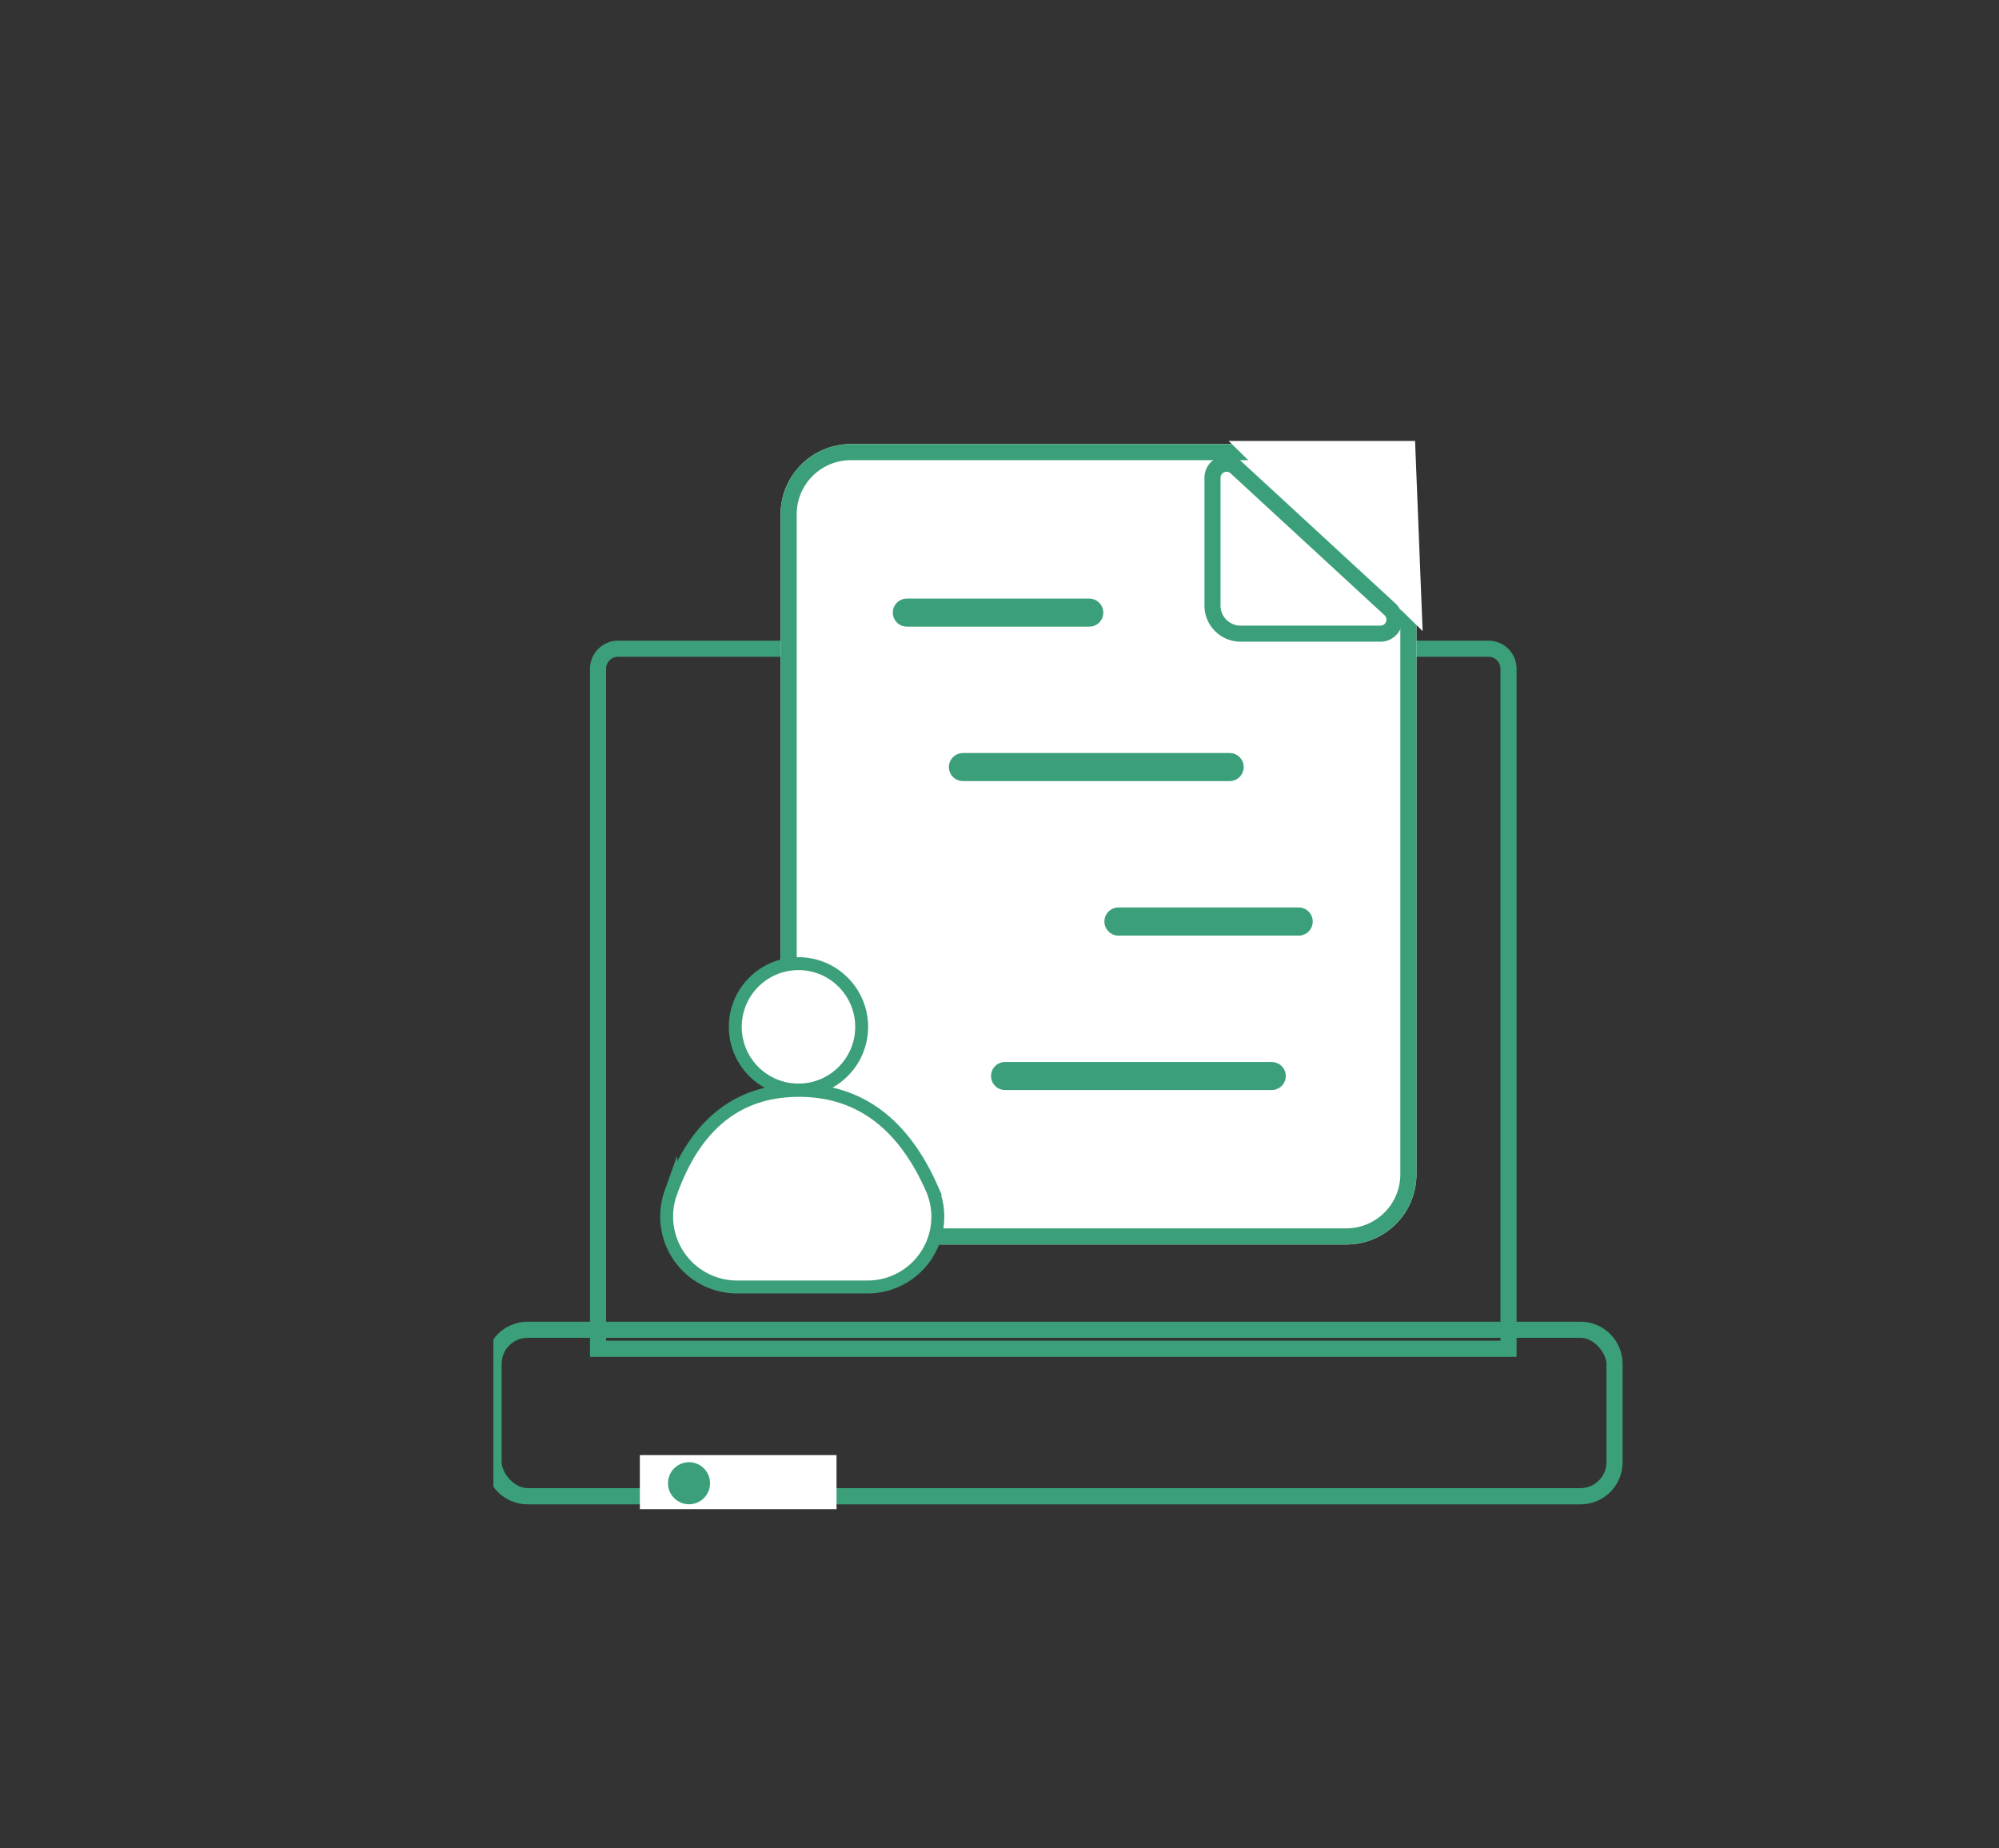 <svg id="Layer_1" data-name="Layer 1" xmlns="http://www.w3.org/2000/svg" xmlns:xlink="http://www.w3.org/1999/xlink" viewBox="0 0 233.78 216.13"><rect x="0" y="0" width="233.78" height="216.13" fill="#333333" stroke="none"/><defs><style>.cls-1,.cls-14,.cls-16,.cls-17,.cls-19,.cls-2,.cls-3,.cls-8{fill:none;}.cls-2{clip-rule:evenodd;}.cls-3{fill-rule:evenodd;}.cls-4{clip-path:url(#clip-path);}.cls-5{clip-path:url(#clip-path-2);}.cls-6{fill:#d7d7d7;opacity:0.5;}.cls-7{clip-path:url(#clip-path-3);}.cls-14,.cls-17,.cls-19,.cls-8{stroke:#3ba07a;}.cls-8{stroke-linejoin:round;}.cls-14,.cls-8{stroke-width:3.77px;}.cls-9{clip-path:url(#clip-path-5);}.cls-10{isolation:isolate;}.cls-11{clip-path:url(#clip-path-7);}.cls-12{clip-path:url(#clip-path-9);}.cls-13{fill:#fff;}.cls-14,.cls-16,.cls-17,.cls-19{stroke-miterlimit:10;}.cls-15{clip-path:url(#clip-path-11);}.cls-16{stroke:#fff;stroke-width:0.75px;}.cls-17{stroke-width:1.88px;}.cls-18{clip-path:url(#clip-path-14);}.cls-19{stroke-width:1.51px;}.cls-20{clip-path:url(#clip-path-17);}.cls-21{clip-path:url(#clip-path-20);}.cls-22{fill:#3ba07a;}.cls-23{clip-path:url(#clip-path-22);}.cls-24{clip-path:url(#clip-path-24);}.cls-25{clip-path:url(#clip-path-26);}.cls-26{clip-path:url(#clip-path-28);}.cls-27{clip-path:url(#clip-path-30);}.cls-28{clip-path:url(#clip-path-31);}.cls-29{clip-path:url(#clip-path-32);}.cls-30{clip-path:url(#clip-path-34);}</style><clipPath id="clip-path"><path class="cls-1" d="M155.8,74.68V140c0,1.24-2.45,2.24-5.41,2.24h7.72c3,0,5.4-1,5.4-2.24V74.68c0-1.24-2.09-3-5.08-3S155.8,73.44,155.8,74.68Z"/></clipPath><clipPath id="clip-path-2"><rect class="cls-1" x="57.7" y="50.37" width="132.06" height="126.11"/></clipPath><clipPath id="clip-path-3"><path class="cls-2" d="M72.28,74.92H174.06a3.28,3.28,0,0,1,3.3,3.29v80.46H69V78.21A3.28,3.28,0,0,1,72.28,74.92Z"/></clipPath><clipPath id="clip-path-5"><path class="cls-2" d="M99.51,145.53h57.94a8.19,8.19,0,0,0,8.2-8.21V60.15a8.2,8.2,0,0,0-8.2-8.22H99.51a8.22,8.22,0,0,0-8.22,8.22v77.17A8.21,8.21,0,0,0,99.51,145.53Z"/></clipPath><clipPath id="clip-path-7"><rect class="cls-1" x="89.48" y="50.29" width="76.3" height="95.92"/></clipPath><clipPath id="clip-path-9"><rect class="cls-1" x="91.25" y="51.93" width="74.52" height="94.28"/></clipPath><clipPath id="clip-path-11"><polygon class="cls-2" points="165.95 72.87 144.61 51.93 165.13 51.93 165.95 72.87"/></clipPath><clipPath id="clip-path-14"><path class="cls-2" d="M93.38,127.47A7.39,7.39,0,1,0,86,120.08,7.37,7.37,0,0,0,93.38,127.47Z"/></clipPath><clipPath id="clip-path-17"><path class="cls-2" d="M78.45,139.51q4.24-12,15-12,10.45,0,15.54,11.46a8.22,8.22,0,0,1-7.52,11.53H86.19A8.22,8.22,0,0,1,78,142.25,7.79,7.79,0,0,1,78.45,139.51Z"/></clipPath><clipPath id="clip-path-20"><path class="cls-2" d="M112.61,88.06h31.2a1.64,1.64,0,1,1,0,3.28h-31.2a1.64,1.64,0,0,1,0-3.28Z"/></clipPath><clipPath id="clip-path-22"><path class="cls-2" d="M130.68,106.12H152a1.65,1.65,0,0,1,0,3.29H130.68a1.65,1.65,0,0,1,0-3.29Z"/></clipPath><clipPath id="clip-path-24"><path class="cls-2" d="M117.54,124.19h31.19a1.64,1.64,0,1,1,0,3.28H117.54a1.64,1.64,0,0,1,0-3.28Z"/></clipPath><clipPath id="clip-path-26"><path class="cls-2" d="M106.05,70h21.34a1.64,1.64,0,1,1,0,3.28H106.05a1.64,1.64,0,0,1,0-3.28Z"/></clipPath><clipPath id="clip-path-28"><path class="cls-1" d="M61.71,154.56H184.83a4.93,4.93,0,0,1,4.93,4.93V171a4.92,4.92,0,0,1-4.92,4.92H61.71A4.93,4.93,0,0,1,56.78,171V159.49A4.93,4.93,0,0,1,61.71,154.56Z"/></clipPath><clipPath id="clip-path-30"><rect class="cls-1" x="56.78" y="152.75" width="132.98" height="23.98"/></clipPath><clipPath id="clip-path-31"><rect class="cls-1" x="56.78" y="153.74" width="132.98" height="22.99"/></clipPath><clipPath id="clip-path-32"><rect class="cls-1" x="74.83" y="170.16" width="23" height="6.57"/></clipPath><clipPath id="clip-path-34"><path class="cls-2" d="M80.59,175.91a2.46,2.46,0,1,0-2.47-2.46A2.46,2.46,0,0,0,80.59,175.91Z"/></clipPath></defs><title>icon design system</title><g class="cls-4"><g class="cls-5"><rect class="cls-6" x="142.17" y="63.43" width="29.55" height="87.03"/></g></g><g class="cls-7"><g class="cls-5"><path class="cls-8" d="M72.29,74.92H174.08a3.28,3.28,0,0,1,3.28,3.29v80.46H69V78.21A3.28,3.28,0,0,1,72.29,74.92Z"/></g></g><g class="cls-9"><g class="cls-5"><g class="cls-10"><g class="cls-11"><g class="cls-9"><g class="cls-12"><path class="cls-13" d="M99.51,145.53h57.94a8.19,8.19,0,0,0,8.2-8.21V60.15a8.2,8.2,0,0,0-8.2-8.22H99.51a8.22,8.22,0,0,0-8.22,8.22v77.17A8.21,8.21,0,0,0,99.51,145.53Z"/></g></g><g class="cls-12"><rect class="cls-14" x="91.29" y="51.93" width="74.36" height="93.6" rx="8.21"/></g></g></g></g></g><g class="cls-15"><g class="cls-5"><rect class="cls-13" x="136.39" y="43.72" width="37.76" height="37.36"/></g></g><g class="cls-5"><polygon class="cls-16" points="165.96 72.87 144.61 51.94 165.13 51.94 165.96 72.87"/><path class="cls-17" d="M144.55,54.66l18,16.59a1.64,1.64,0,0,1-1.11,2.85H145.08a3.28,3.28,0,0,1-3.28-3.28V55.87a1.64,1.64,0,0,1,2.75-1.21Z"/></g><g class="cls-18"><g class="cls-5"><rect class="cls-13" x="77.77" y="104.48" width="31.19" height="31.2"/></g></g><g class="cls-5"><circle class="cls-19" cx="93.38" cy="120.08" r="7.39"/></g><g class="cls-20"><g class="cls-5"><rect class="cls-13" x="69.77" y="119.26" width="48.13" height="39.41"/></g></g><g class="cls-5"><path class="cls-19" d="M78.44,139.51q4.26-12,15-12,10.47,0,15.54,11.47a8.21,8.21,0,0,1-7.51,11.52H86.18a8.24,8.24,0,0,1-7.74-11Z"/></g><g class="cls-21"><g class="cls-5"><rect class="cls-22" x="102.78" y="79.85" width="50.89" height="19.7"/></g></g><g class="cls-23"><g class="cls-5"><rect class="cls-22" x="120.83" y="97.91" width="41.04" height="19.7"/></g></g><g class="cls-24"><g class="cls-5"><rect class="cls-22" x="107.7" y="115.98" width="50.89" height="19.7"/></g></g><g class="cls-25"><g class="cls-5"><rect class="cls-22" x="96.19" y="61.79" width="41.04" height="19.7"/></g></g><g class="cls-26"><g class="cls-5"><g class="cls-10"><g class="cls-27"><g class="cls-28"><rect class="cls-8" x="56.78" y="154.56" width="132.98" height="21.35" rx="4.93"/></g></g></g></g></g><g class="cls-29"><g class="cls-5"><rect class="cls-13" x="66.63" y="161.95" width="39.4" height="22.99"/></g></g><g class="cls-30"><g class="cls-5"><rect class="cls-22" x="69.93" y="162.78" width="21.34" height="21.35"/></g></g></svg>